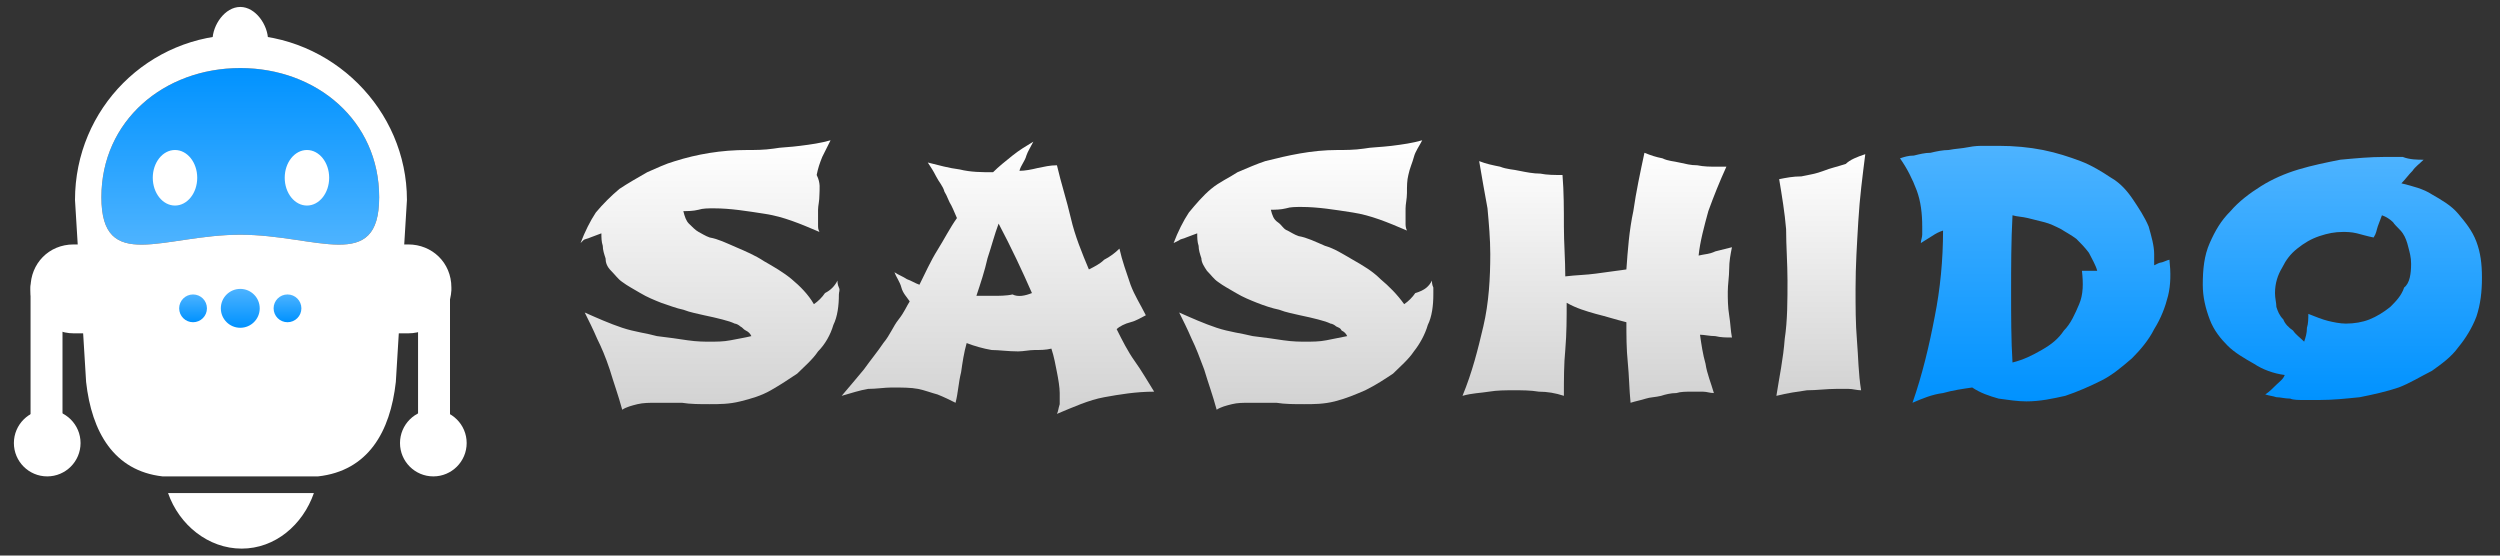 <?xml version="1.0" encoding="utf-8"?>
<!-- Generator: Adobe Illustrator 19.2.1, SVG Export Plug-In . SVG Version: 6.00 Build 0)  -->
<!DOCTYPE svg PUBLIC "-//W3C//DTD SVG 1.1//EN" "http://www.w3.org/Graphics/SVG/1.1/DTD/svg11.dtd">
<svg version="1.1" id="Layer_1" xmlns="http://www.w3.org/2000/svg" xmlns:xlink="http://www.w3.org/1999/xlink" x="0px" y="0px"
	 viewBox="0 0 180 40" style="enable-background:new 0 0 180 40;" xml:space="preserve">
<rect x="0" y="0" width="180" height="40" fill="#333333" stroke="none"/>
<g>
	<g>
		
			<linearGradient id="SVGID_1_" gradientUnits="userSpaceOnUse" x1="51.218" y1="31.704" x2="51.218" y2="12.602" gradientTransform="matrix(1 0 0 -1 0 42)">
			<stop  offset="0" style="stop-color:#FFFFFF"/>
			<stop  offset="1" style="stop-color:#D2D2D2"/>
		</linearGradient>
		<path style="fill:url(#SVGID_1_);" d="M60.3,20.2c0,0.1,0,0.3,0.1,0.5c0.1,0.2,0,0.3,0,0.5c0,0.8-0.1,1.6-0.4,2.2
			c-0.2,0.7-0.6,1.4-1.1,1.9c-0.4,0.6-1,1.1-1.5,1.6c-0.6,0.4-1.2,0.8-1.9,1.2s-1.4,0.6-2.2,0.8c-0.8,0.2-1.5,0.2-2.2,0.2
			c-0.7,0-1.4,0-2-0.1C48.4,29,47.8,29,47.2,29c-0.4,0-0.9,0-1.3,0.1s-0.8,0.2-1.1,0.4c-0.3-1.1-0.6-1.9-0.9-2.9
			c-0.3-0.9-0.6-1.6-0.9-2.2c-0.3-0.7-0.6-1.3-0.9-1.9c0.9,0.4,1.8,0.8,2.7,1.1c0.9,0.3,1.8,0.4,2.5,0.6c0.8,0.1,1.6,0.2,2.2,0.3
			c0.7,0.1,1.2,0.1,1.6,0.1c0.5,0,1,0,1.5-0.1s1.1-0.2,1.5-0.3c-0.1-0.2-0.2-0.3-0.4-0.4s-0.2-0.2-0.4-0.3c-0.1-0.1-0.3-0.2-0.4-0.2
			c-0.2-0.1-0.5-0.2-0.9-0.3c-0.4-0.1-0.8-0.2-1.3-0.3c-0.4-0.1-1-0.2-1.5-0.4c-0.5-0.1-1-0.3-1.6-0.5c-0.5-0.2-1-0.4-1.5-0.7
			c-0.5-0.3-0.9-0.5-1.3-0.8c-0.3-0.2-0.5-0.5-0.8-0.8s-0.4-0.6-0.4-0.9c-0.1-0.3-0.2-0.6-0.2-0.9c-0.1-0.3-0.1-0.6-0.1-0.9
			c-0.3,0.1-0.5,0.2-0.8,0.3c-0.2,0.1-0.4,0.1-0.5,0.2l-0.2,0.2c0.3-0.8,0.7-1.6,1.1-2.2c0.5-0.6,1.1-1.2,1.7-1.7
			c0.6-0.4,1.3-0.8,2-1.2c0.7-0.3,1.3-0.6,2-0.8c1.6-0.5,3.3-0.8,5.2-0.8c0.6,0,1.2,0,1.9-0.1c0.5-0.1,1.2-0.1,1.9-0.2
			c0.8-0.1,1.5-0.2,2.2-0.4c-0.2,0.4-0.4,0.8-0.6,1.2c-0.2,0.5-0.3,0.8-0.4,1.3C59.1,13.2,59,13.6,59,14c0,0.5-0.1,0.8-0.1,1.1
			c0,0.2,0,0.5,0,0.6c0,0.1,0,0.4,0,0.5c0,0.2,0,0.3,0.1,0.5c-1.4-0.6-2.6-1.1-3.9-1.3c-1.3-0.2-2.5-0.4-3.7-0.4
			c-0.4,0-0.8,0-1.1,0.1c-0.4,0.1-0.8,0.1-1.1,0.1c0.1,0.4,0.2,0.7,0.4,0.9c0.2,0.2,0.5,0.5,0.7,0.6s0.5,0.3,0.8,0.4
			c0.6,0.1,1.2,0.4,1.9,0.7c0.7,0.3,1.4,0.6,2,1c0.7,0.4,1.4,0.8,2,1.3c0.6,0.5,1.2,1.1,1.6,1.8c0.3-0.2,0.6-0.5,0.8-0.8
			C59.8,20.9,60.1,20.6,60.3,20.2z"/>
		
			<linearGradient id="SVGID_2_" gradientUnits="userSpaceOnUse" x1="71.864" y1="31.75" x2="71.864" y2="12.25" gradientTransform="matrix(1 0 0 -1 0 42)">
			<stop  offset="0" style="stop-color:#FFFFFF"/>
			<stop  offset="1" style="stop-color:#D2D2D2"/>
		</linearGradient>
		<path style="fill:url(#SVGID_2_);" d="M82.5,22.7c-0.4,0.2-0.7,0.4-1.1,0.5c-0.4,0.1-0.8,0.3-1,0.5c0.4,0.8,0.8,1.6,1.3,2.3
			s0.9,1.4,1.4,2.2c-1.3,0-2.5,0.2-3.6,0.4c-1.1,0.2-2.2,0.7-3.4,1.2c0.1-0.2,0.1-0.4,0.2-0.7c0-0.2,0-0.4,0-0.8
			c0-0.4-0.1-1-0.2-1.5c-0.1-0.5-0.2-1.1-0.4-1.7c-0.4,0.1-0.8,0.1-1.2,0.1c-0.4,0-0.8,0.1-1.2,0.1c-0.7,0-1.4-0.1-1.9-0.1
			c-0.6-0.1-1.3-0.3-1.8-0.5c-0.2,0.7-0.3,1.4-0.4,2.1c-0.2,0.8-0.2,1.4-0.4,2.2c-0.4-0.2-0.8-0.4-1.3-0.6c-0.4-0.1-0.9-0.3-1.4-0.4
			c-0.5-0.1-1.2-0.1-1.9-0.1c-0.5,0-1.1,0.1-1.7,0.1c-0.6,0.1-1.2,0.3-1.9,0.5c0.6-0.7,1.1-1.3,1.6-1.9c0.5-0.7,1-1.3,1.4-1.9
			c0.5-0.6,0.7-1.2,1.1-1.7c0.4-0.5,0.6-1,0.8-1.3c-0.2-0.3-0.5-0.6-0.6-1s-0.4-0.8-0.5-1.1c0.3,0.2,0.6,0.3,0.9,0.5
			c0.3,0.1,0.6,0.3,0.9,0.4l0,0c0.4-0.8,0.8-1.7,1.3-2.5s0.9-1.6,1.4-2.3c-0.1-0.2-0.2-0.5-0.4-0.9c-0.2-0.3-0.3-0.7-0.5-1
			c-0.1-0.4-0.4-0.7-0.6-1.1c-0.2-0.4-0.4-0.7-0.6-1c0.8,0.2,1.5,0.4,2.3,0.5c0.8,0.2,1.6,0.2,2.4,0.2c0.4-0.4,0.9-0.8,1.4-1.2
			s1-0.7,1.5-1c-0.2,0.4-0.4,0.7-0.5,1c-0.1,0.4-0.4,0.7-0.5,1.1c0.4,0,0.9-0.1,1.3-0.2c0.5-0.1,0.9-0.2,1.4-0.2
			c0.3,1.3,0.7,2.5,1,3.8s0.8,2.5,1.3,3.7c0.4-0.2,0.8-0.4,1.1-0.7c0.4-0.2,0.8-0.5,1.1-0.8c0.2,0.9,0.5,1.7,0.8,2.6
			C81.7,21.3,82.1,21.9,82.5,22.7z M74.3,21.1c-0.7-1.6-1.5-3.3-2.4-5c-0.3,0.8-0.5,1.6-0.8,2.5c-0.2,0.9-0.5,1.8-0.8,2.7
			c0.2,0,0.4,0,0.6,0c0.2,0,0.4,0,0.6,0c0.4,0,1,0,1.4-0.1C73.3,21.4,73.8,21.3,74.3,21.1z"/>
		
			<linearGradient id="SVGID_3_" gradientUnits="userSpaceOnUse" x1="93.914" y1="31.704" x2="93.914" y2="12.602" gradientTransform="matrix(1 0 0 -1 0 42)">
			<stop  offset="0" style="stop-color:#FFFFFF"/>
			<stop  offset="1" style="stop-color:#D2D2D2"/>
		</linearGradient>
		<path style="fill:url(#SVGID_3_);" d="M103.1,20.2c0,0.1,0,0.3,0.1,0.5c0,0.2,0,0.3,0,0.5c0,0.8-0.1,1.6-0.4,2.2
			c-0.2,0.7-0.6,1.4-1,1.9c-0.4,0.6-1,1.1-1.5,1.6c-0.6,0.4-1.2,0.8-2,1.2c-0.7,0.3-1.4,0.6-2.2,0.8c-0.8,0.2-1.5,0.2-2.2,0.2
			c-0.7,0-1.4,0-2-0.1C91.3,29,90.6,29,90,29c-0.5,0-0.9,0-1.3,0.1s-0.8,0.2-1.1,0.4c-0.3-1.1-0.6-1.9-0.9-2.9
			c-0.3-0.8-0.6-1.6-0.9-2.2c-0.3-0.7-0.6-1.3-0.9-1.9c0.9,0.4,1.8,0.8,2.7,1.1c0.9,0.3,1.8,0.4,2.6,0.6c0.8,0.1,1.6,0.2,2.2,0.3
			c0.7,0.1,1.2,0.1,1.6,0.1c0.5,0,1,0,1.5-0.1c0.5-0.1,1-0.2,1.5-0.3c-0.1-0.2-0.2-0.3-0.4-0.4c-0.1-0.2-0.2-0.2-0.4-0.3
			c-0.1-0.1-0.3-0.2-0.4-0.2c-0.2-0.1-0.5-0.2-0.9-0.3c-0.4-0.1-0.8-0.2-1.3-0.3c-0.4-0.1-1-0.2-1.5-0.4c-0.5-0.1-1.1-0.3-1.6-0.5
			c-0.5-0.2-1-0.4-1.5-0.7c-0.5-0.3-0.9-0.5-1.3-0.8c-0.3-0.2-0.5-0.5-0.8-0.8c-0.2-0.3-0.4-0.6-0.4-0.9c-0.1-0.3-0.2-0.6-0.2-0.9
			c-0.1-0.3-0.1-0.6-0.1-0.9c-0.3,0.1-0.5,0.2-0.8,0.3c-0.2,0.1-0.4,0.1-0.5,0.2l-0.4,0.2c0.3-0.8,0.7-1.6,1.1-2.2
			c0.5-0.6,1-1.2,1.6-1.7c0.6-0.5,1.3-0.8,1.9-1.2c0.7-0.3,1.4-0.6,2-0.8c1.6-0.4,3.3-0.8,5.2-0.8c0.6,0,1.2,0,1.9-0.1
			c0.5-0.1,1.2-0.1,2-0.2c0.8-0.1,1.5-0.2,2.2-0.4c-0.2,0.4-0.5,0.8-0.6,1.2c-0.1,0.4-0.3,0.8-0.4,1.3c-0.1,0.4-0.1,0.8-0.1,1.3
			c0,0.4-0.1,0.8-0.1,1.1c0,0.2,0,0.4,0,0.6c0,0.2,0,0.4,0,0.5c0,0.1,0,0.3,0.1,0.5c-1.4-0.6-2.6-1.1-3.9-1.3
			c-1.3-0.2-2.5-0.4-3.7-0.4c-0.4,0-0.8,0-1.1,0.1c-0.4,0.1-0.8,0.1-1.1,0.1c0.1,0.4,0.2,0.7,0.5,0.9s0.4,0.5,0.7,0.6
			c0.2,0.1,0.5,0.3,0.8,0.4c0.6,0.1,1.2,0.4,1.9,0.7c0.7,0.2,1.3,0.6,2,1s1.4,0.8,2,1.4c0.6,0.5,1.2,1.1,1.7,1.8
			c0.3-0.2,0.6-0.5,0.8-0.8C102.6,20.9,102.9,20.6,103.1,20.2z"/>
		
			<linearGradient id="SVGID_4_" gradientUnits="userSpaceOnUse" x1="114.914" y1="31.216" x2="114.914" y2="13.181" gradientTransform="matrix(1 0 0 -1 0 42)">
			<stop  offset="0" style="stop-color:#FFFFFF"/>
			<stop  offset="1" style="stop-color:#D2D2D2"/>
		</linearGradient>
		<path style="fill:url(#SVGID_4_);" d="M112.6,28.5c-0.6-0.2-1.2-0.3-1.8-0.3c-0.6-0.1-1.2-0.1-1.8-0.1c-0.6,0-1.2,0-1.8,0.1
			c-0.6,0.1-1.2,0.1-1.9,0.3c0.7-1.7,1.1-3.3,1.5-5c0.4-1.7,0.5-3.5,0.5-5.2c0-1.1-0.1-2.2-0.2-3.3c-0.2-1.1-0.4-2.2-0.6-3.4
			c0.5,0.2,1,0.3,1.5,0.4c0.5,0.2,1,0.2,1.4,0.3c0.5,0.1,1,0.2,1.5,0.2c0.5,0.1,1,0.1,1.6,0.1c0.1,1.2,0.1,2.5,0.1,3.7
			c0,1.2,0.1,2.4,0.1,3.6c0.8-0.1,1.5-0.1,2.2-0.2c0.8-0.1,1.4-0.2,2.2-0.3c0.1-1.4,0.2-2.8,0.5-4.2c0.2-1.4,0.5-2.8,0.8-4.2
			c0.5,0.2,0.8,0.3,1.3,0.4c0.4,0.2,0.8,0.2,1.2,0.3c0.5,0.1,0.8,0.2,1.3,0.2c0.5,0.1,0.9,0.1,1.4,0.1c0.1,0,0.2,0,0.3,0
			c0.2,0,0.2,0,0.4,0c-0.5,1.1-0.9,2.1-1.3,3.2c-0.3,1.1-0.6,2.2-0.7,3.2c0.4-0.1,0.8-0.1,1.2-0.3c0.4-0.1,0.8-0.2,1.2-0.3
			c-0.1,0.5-0.2,1-0.2,1.6c0,0.5-0.1,1.1-0.1,1.6c0,0.5,0,1.1,0.1,1.7c0.1,0.6,0.1,1.1,0.2,1.6c-0.4,0-0.8,0-1.2-0.1
			c-0.4,0-0.8-0.1-1.1-0.1c0.1,0.7,0.2,1.4,0.4,2.1c0.1,0.7,0.4,1.4,0.6,2.1c-0.3,0-0.5-0.1-0.8-0.1c-0.2,0-0.5,0-0.8,0
			c-0.4,0-0.8,0-1.1,0.1c-0.4,0-0.8,0.1-1.1,0.2c-0.4,0.1-0.8,0.1-1.1,0.2s-0.8,0.2-1.1,0.3c-0.1-1-0.1-1.9-0.2-2.9
			c-0.1-1-0.1-1.9-0.1-2.9c-0.8-0.2-1.4-0.4-2.2-0.6c-0.7-0.2-1.4-0.4-2.1-0.8c0,1.1,0,2.2-0.1,3.4
			C112.6,26.2,112.6,27.3,112.6,28.5z"/>
		
			<linearGradient id="SVGID_5_" gradientUnits="userSpaceOnUse" x1="131.077" y1="30.925" x2="131.077" y2="13.525" gradientTransform="matrix(1 0 0 -1 0 42)">
			<stop  offset="0" style="stop-color:#FFFFFF"/>
			<stop  offset="1" style="stop-color:#D2D2D2"/>
		</linearGradient>
		<path style="fill:url(#SVGID_5_);" d="M134.3,11.1c-0.2,1.6-0.4,3.1-0.5,4.8c-0.1,1.7-0.2,3.2-0.2,4.9c0,1.3,0,2.5,0.1,3.7
			c0.1,1.2,0.1,2.4,0.3,3.6c-0.3,0-0.6-0.1-0.9-0.1c-0.3,0-0.6,0-0.9,0c-0.7,0-1.4,0.1-2.1,0.1c-0.7,0.1-1.4,0.2-2.2,0.4
			c0.2-1.3,0.5-2.7,0.6-4.1c0.2-1.3,0.2-2.8,0.2-4.2c0-1.2-0.1-2.5-0.1-3.7c-0.1-1.2-0.3-2.4-0.5-3.6c0.5-0.1,1-0.2,1.6-0.2
			c0.5-0.1,1.1-0.2,1.6-0.4c0.5-0.2,1-0.3,1.6-0.5C133.2,11.5,133.7,11.3,134.3,11.1z"/>
		
			<linearGradient id="SVGID_6_" gradientUnits="userSpaceOnUse" x1="146.474" y1="31.443" x2="146.474" y2="13.068" gradientTransform="matrix(1 0 0 -1 0 42)">
			<stop  offset="0" style="stop-color:#4DB3FF"/>
			<stop  offset="1" style="stop-color:#0092FF"/>
		</linearGradient>
		<path style="fill:url(#SVGID_6_);" d="M156.2,18.7c0.1,0.9,0.1,1.8-0.1,2.6c-0.2,0.8-0.5,1.6-1,2.4c-0.4,0.8-1,1.5-1.6,2.1
			c-0.7,0.6-1.4,1.2-2.2,1.6c-0.8,0.4-1.7,0.8-2.6,1.1c-0.9,0.2-1.8,0.4-2.8,0.4c-0.6,0-1.3-0.1-2-0.2c-0.7-0.2-1.3-0.4-1.9-0.8
			c-0.7,0.1-1.4,0.2-2.1,0.4c-0.8,0.1-1.5,0.4-2.2,0.7c0.7-2,1.2-4.1,1.6-6.2c0.4-2,0.6-4.1,0.6-6.2c-0.3,0.1-0.5,0.2-0.8,0.4
			c-0.3,0.2-0.5,0.3-0.8,0.5c0-0.2,0.1-0.4,0.1-0.6c0-0.1,0-0.4,0-0.6c0-0.9-0.1-1.8-0.4-2.6c-0.3-0.8-0.7-1.6-1.2-2.3
			c0.3-0.1,0.6-0.2,1-0.2c0.4-0.1,0.8-0.2,1.2-0.2c0.4-0.1,0.9-0.2,1.3-0.2c0.5-0.1,0.9-0.1,1.4-0.2c0.5-0.1,0.8-0.1,1.2-0.1
			s0.7,0,1,0c1.1,0,2.2,0.1,3.2,0.3c1,0.2,1.9,0.5,2.7,0.8c0.8,0.3,1.6,0.8,2.2,1.2c0.7,0.4,1.2,1,1.6,1.6c0.4,0.6,0.8,1.2,1.1,1.9
			c0.2,0.7,0.4,1.4,0.4,2c0,0.1,0,0.2,0,0.4c0,0.1,0,0.2,0,0.4c0.2-0.1,0.4-0.2,0.5-0.2S156.1,18.7,156.2,18.7z M151,19.5
			c-0.1-0.4-0.4-0.9-0.6-1.3c-0.3-0.4-0.6-0.7-0.9-1c-0.4-0.3-0.8-0.5-1.1-0.7c-0.4-0.2-0.8-0.4-1.2-0.5c-0.4-0.1-0.8-0.2-1.2-0.3
			c-0.4-0.1-0.8-0.1-1.1-0.2c-0.1,1.9-0.1,3.7-0.1,5.6c0,1.6,0,3.4,0.1,5c0.8-0.2,1.4-0.5,2.1-0.9c0.7-0.4,1.2-0.8,1.6-1.4
			c0.5-0.5,0.8-1.2,1.1-1.9s0.3-1.5,0.2-2.4c0.2,0,0.4,0,0.5,0C150.7,19.5,150.8,19.5,151,19.5z"/>
		
			<linearGradient id="SVGID_7_" gradientUnits="userSpaceOnUse" x1="168.727" y1="30.603" x2="168.727" y2="13.136" gradientTransform="matrix(1 0 0 -1 0 42)">
			<stop  offset="0" style="stop-color:#4DB3FF"/>
			<stop  offset="1" style="stop-color:#0092FF"/>
		</linearGradient>
		<path style="fill:url(#SVGID_7_);" d="M174.5,11.5c-0.3,0.3-0.6,0.5-0.8,0.8c-0.3,0.3-0.5,0.6-0.8,0.9c0.8,0.2,1.6,0.4,2.2,0.8
			c0.7,0.4,1.4,0.8,1.9,1.4c0.5,0.6,1,1.2,1.3,2c0.3,0.8,0.4,1.6,0.4,2.6c0,1-0.1,1.9-0.4,2.8c-0.3,0.8-0.8,1.6-1.3,2.2
			c-0.5,0.7-1.2,1.2-1.9,1.7c-0.8,0.4-1.6,0.9-2.4,1.2c-0.9,0.3-1.8,0.5-2.8,0.7c-1,0.1-1.9,0.2-2.9,0.2c-0.4,0-0.7,0-1.1,0
			s-0.8,0-1-0.1c-0.4,0-0.7-0.1-1-0.1c-0.3-0.1-0.5-0.1-0.8-0.2c0.3-0.2,0.5-0.4,0.8-0.7c0.2-0.2,0.5-0.4,0.6-0.7
			c-0.8-0.1-1.6-0.4-2.2-0.8c-0.7-0.4-1.4-0.8-1.9-1.3c-0.5-0.5-1-1.1-1.3-1.9c-0.3-0.8-0.5-1.6-0.5-2.5c0-1.1,0.1-2.1,0.5-3
			c0.4-0.9,0.8-1.6,1.5-2.3c0.6-0.7,1.4-1.3,2.2-1.8c0.8-0.5,1.7-0.9,2.7-1.2c1-0.3,2-0.5,3-0.7c1.1-0.1,2.1-0.2,3.2-0.2
			c0.4,0,0.9,0,1.3,0C173.5,11.5,174.1,11.5,174.5,11.5z M173.6,19c0-0.5-0.1-0.8-0.2-1.2c-0.1-0.4-0.2-0.7-0.4-1
			c-0.2-0.3-0.5-0.5-0.7-0.8c-0.2-0.2-0.5-0.4-0.8-0.5c-0.1,0.3-0.2,0.5-0.3,0.8c-0.1,0.3-0.1,0.5-0.3,0.8c-0.5-0.1-0.8-0.2-1.2-0.3
			s-0.8-0.1-1-0.1c-0.6,0-1.1,0.1-1.7,0.3c-0.6,0.2-1.1,0.5-1.6,0.9c-0.5,0.4-0.8,0.8-1.1,1.4c-0.3,0.5-0.5,1.1-0.5,1.8
			c0,0.4,0.1,0.7,0.1,1c0.1,0.3,0.2,0.6,0.5,0.9c0.1,0.3,0.4,0.6,0.7,0.8c0.2,0.3,0.5,0.5,0.8,0.8c0.1-0.3,0.2-0.6,0.2-1
			c0.1-0.3,0.1-0.7,0.1-1c0.5,0.2,1,0.4,1.4,0.5c0.4,0.1,0.9,0.2,1.3,0.2c0.6,0,1.2-0.1,1.7-0.3c0.5-0.2,1-0.5,1.5-0.9
			c0.4-0.4,0.8-0.8,1-1.4C173.5,20.4,173.6,19.7,173.6,19z"/>
	</g>
	<g>
		
			<linearGradient id="SVGID_8_" gradientUnits="userSpaceOnUse" x1="17.276" y1="24.46" x2="17.276" y2="37.123" gradientTransform="matrix(1 0 0 -1 0 42)">
			<stop  offset="0" style="stop-color:#4DB3FF"/>
			<stop  offset="1" style="stop-color:#0092FF"/>
		</linearGradient>
		<path style="fill:url(#SVGID_8_);" d="M17.3,16.9c-5.5,0-10,2.8-10-2.7s4.5-9.3,10-9.3s10,3.8,10,9.3S22.8,16.9,17.3,16.9z"/>
		<g>
			<path style="fill:#FFFFFF;" d="M19.3,2.9c0-1.1-0.9-2.4-2-2.4s-2,1.3-2,2.4"/>
			<path style="fill:#FFFFFF;" d="M17.4,39.5c2.4,0,4.4-1.7,5.2-4H12.1C12.9,37.8,15,39.5,17.4,39.5z"/>
			<ellipse id="leftEye_1_" style="fill:#FFFFFF;" cx="12.6" cy="12.8" rx="1.6" ry="2"/>
			<path style="fill:#FFFFFF;" d="M17.3,2.5c-6.6,0-11.9,5.3-11.9,11.9l0.8,13.1c0.4,3.6,2,6.4,5.5,6.8h11.2
				c3.6-0.4,5.2-3.2,5.6-6.8l0.8-13.1C29.3,7.9,23.9,2.5,17.3,2.5z M17.3,16.9c-5.5,0-10,2.8-10-2.7s4.5-9.3,10-9.3s10,3.8,10,9.3
				S22.8,16.9,17.3,16.9z"/>
			<ellipse id="leftEye_2_" style="fill:#FFFFFF;" cx="22.1" cy="12.8" rx="1.6" ry="2"/>
			<path style="fill:#FFFFFF;" d="M3.4,19.6L3.4,19.6c-0.7,0-1.2,0.5-1.2,1.1V32c0,0.6,0.5,1.1,1.1,1.1h0.1c0.6,0,1.1-0.5,1.1-1.1
				V20.8C4.6,20.2,4.1,19.6,3.4,19.6z"/>
			<circle style="fill:#FFFFFF;" cx="3.4" cy="31.9" r="2.4"/>
			<path style="fill:#FFFFFF;" d="M8.3,24h-3c-1.7,0-3.1-1.4-3.1-3.1v-0.2c0-1.7,1.3-3.1,3.1-3.1h3c1.7,0,3.1,1.3,3.1,3.1v0.2
				C11.4,22.6,10,24,8.3,24z"/>
			<path style="fill:#FFFFFF;" d="M31.3,19.6L31.3,19.6c-0.7,0-1.2,0.5-1.2,1.1V32c0,0.6,0.5,1.1,1.1,1.1h0.1c0.6,0,1.1-0.5,1.1-1.1
				V20.8C32.4,20.2,31.9,19.6,31.3,19.6z"/>
			<circle style="fill:#FFFFFF;" cx="31.2" cy="31.9" r="2.4"/>
			<path style="fill:#FFFFFF;" d="M29.4,24h-3c-1.7,0-3.1-1.4-3.1-3.1v-0.2c0-1.7,1.3-3.1,3.1-3.1h3c1.7,0,3.1,1.3,3.1,3.1v0.2
				C32.4,22.6,31.1,24,29.4,24z"/>
		</g>
		<g>
			
				<linearGradient id="SVGID_9_" gradientUnits="userSpaceOnUse" x1="17.276" y1="21.204" x2="17.276" y2="18.418" gradientTransform="matrix(1 0 0 -1 0 42)">
				<stop  offset="0" style="stop-color:#4DB3FF"/>
				<stop  offset="1" style="stop-color:#0092FF"/>
			</linearGradient>
			<circle style="fill:url(#SVGID_9_);" cx="17.3" cy="22.2" r="1.4"/>
			
				<linearGradient id="SVGID_10_" gradientUnits="userSpaceOnUse" x1="20.726" y1="20.806" x2="20.726" y2="18.816" gradientTransform="matrix(1 0 0 -1 0 42)">
				<stop  offset="0" style="stop-color:#4DB3FF"/>
				<stop  offset="1" style="stop-color:#0092FF"/>
			</linearGradient>
			<circle style="fill:url(#SVGID_10_);" cx="20.7" cy="22.2" r="1"/>
			
				<linearGradient id="SVGID_11_" gradientUnits="userSpaceOnUse" x1="13.901" y1="20.806" x2="13.901" y2="18.816" gradientTransform="matrix(1 0 0 -1 0 42)">
				<stop  offset="0" style="stop-color:#4DB3FF"/>
				<stop  offset="1" style="stop-color:#0092FF"/>
			</linearGradient>
			<circle style="fill:url(#SVGID_11_);" cx="13.9" cy="22.2" r="1"/>
		</g>
	</g>
</g>
</svg>

